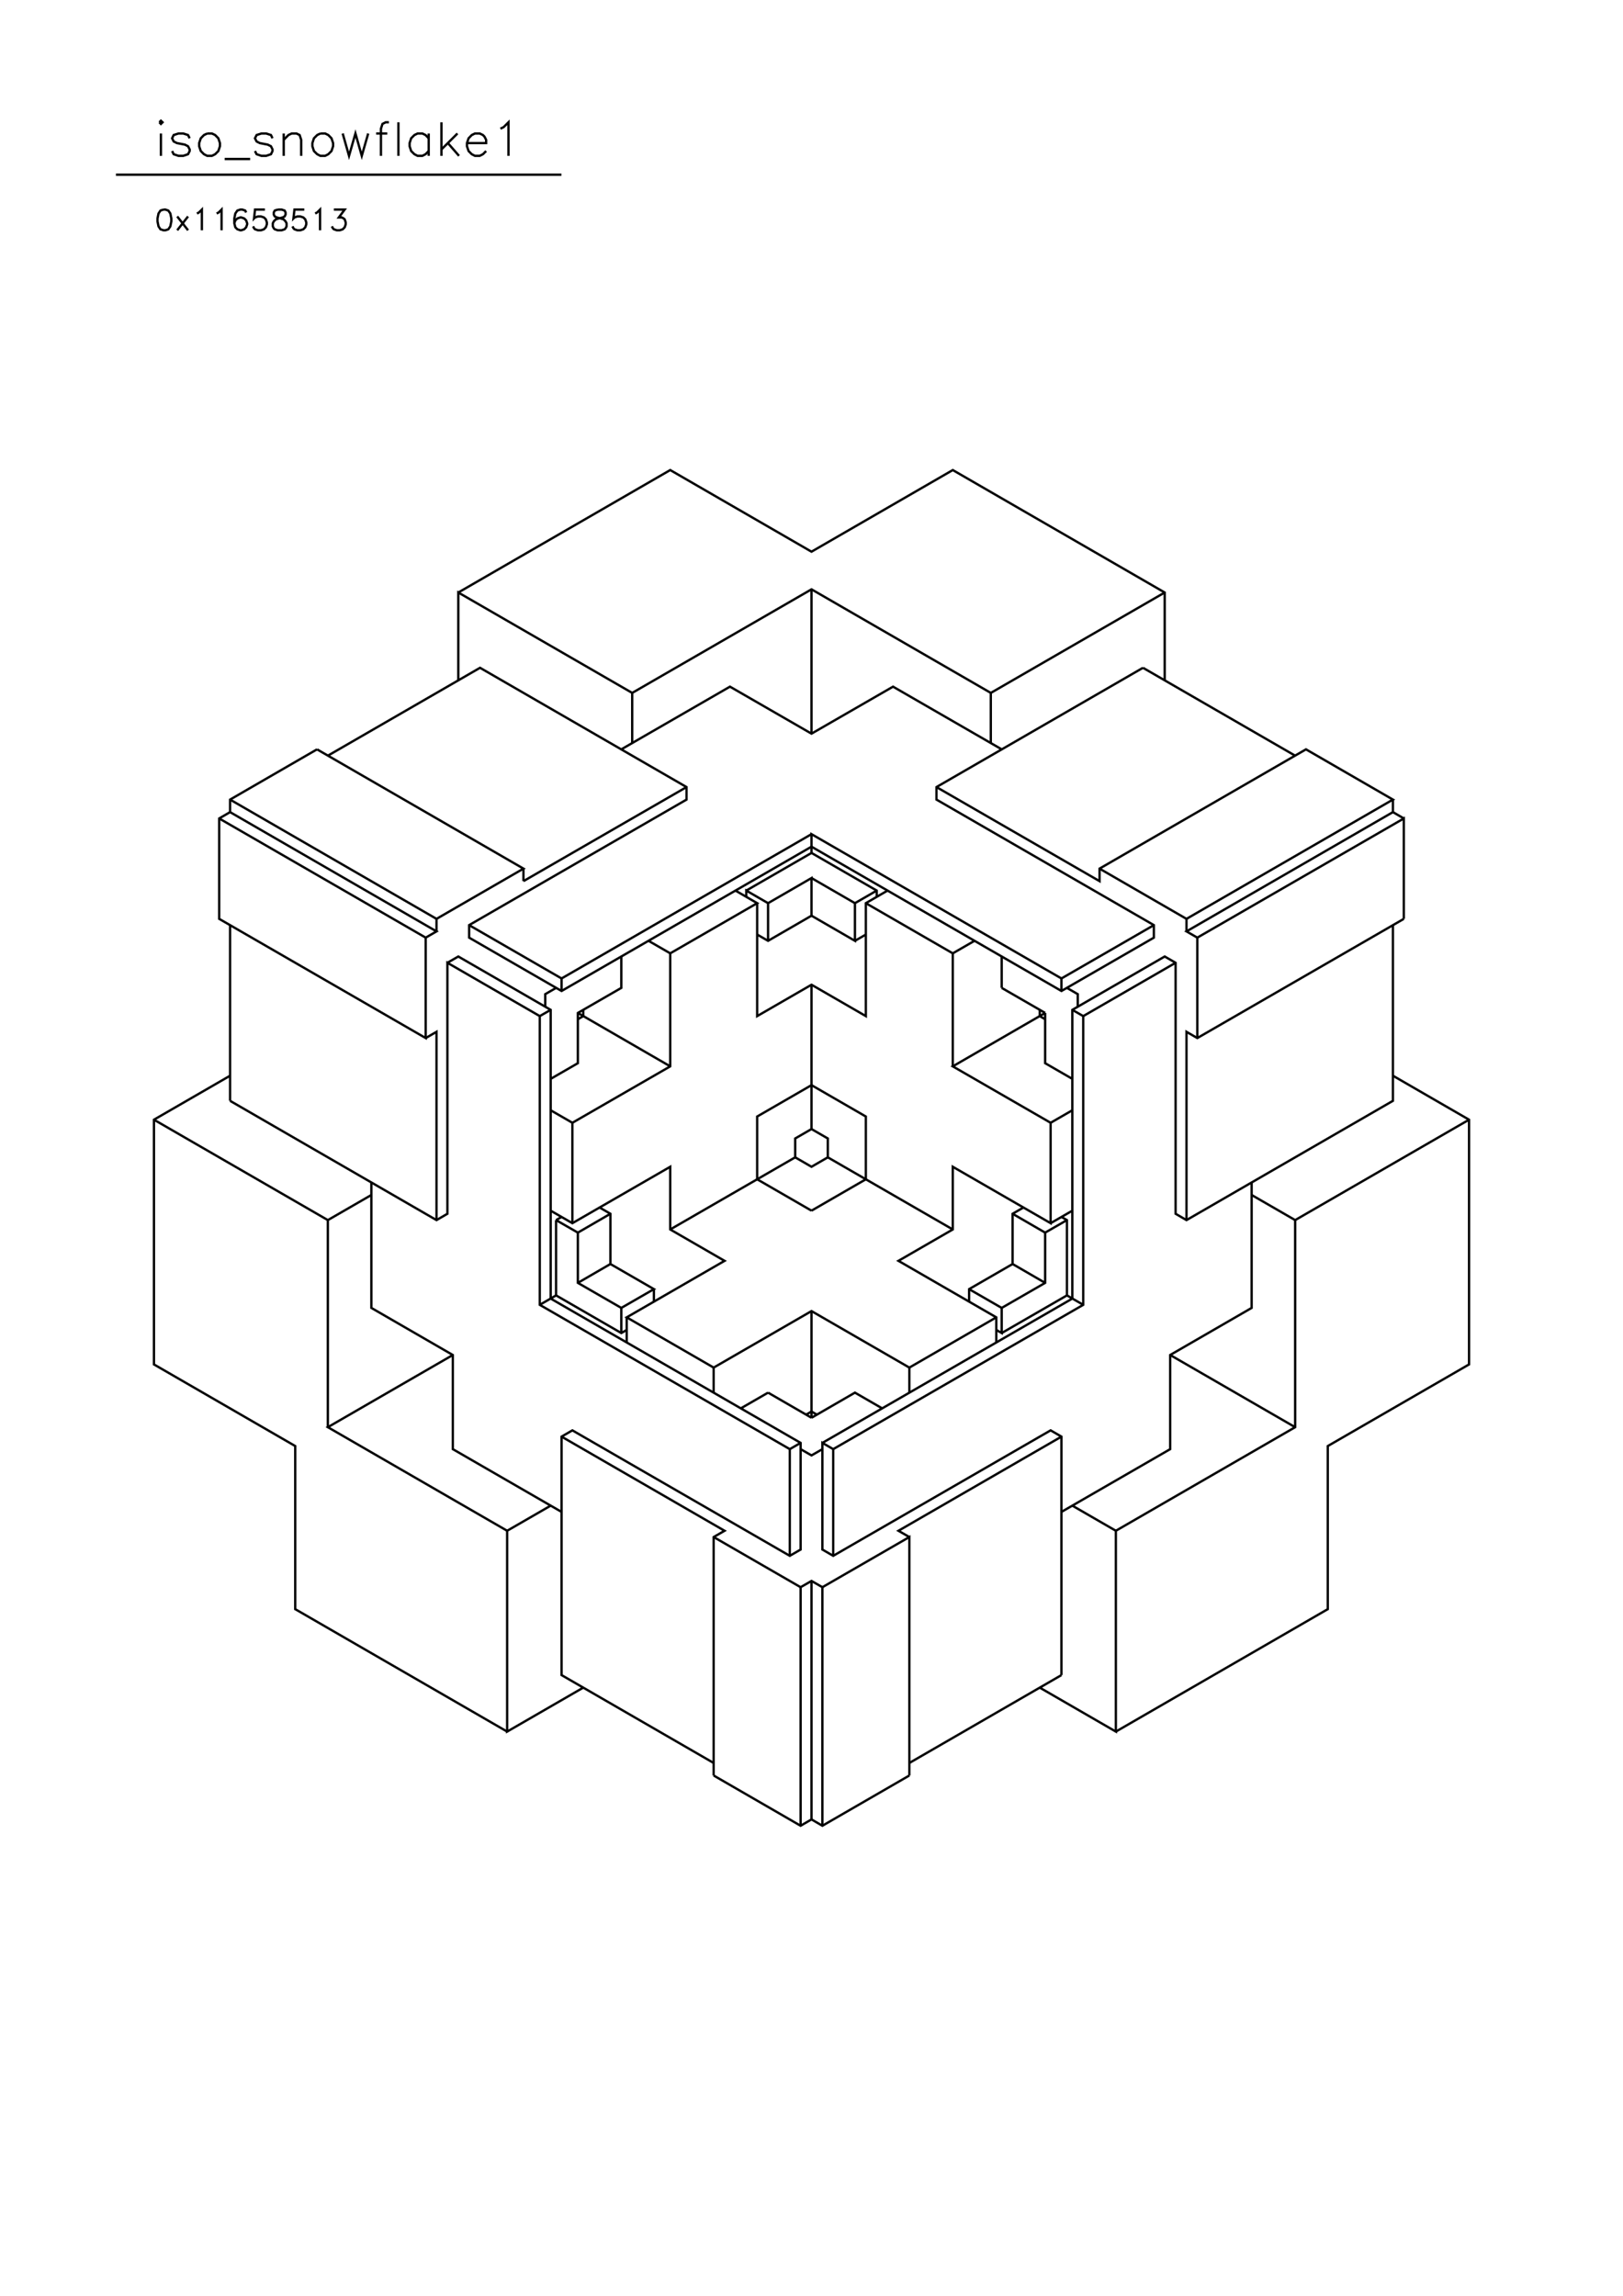 <?xml version="1.0" standalone="no"?>
<svg width="21cm" height="29.7cm" version="1.1" xmlns="http://www.w3.org/2000/svg" viewBox="0.0 0.0 21 29.7">
<path d="M5.93 7.665L8.672 6.081L10.5 7.137L12.328 6.081L15.07 7.665L15.07 8.801" stroke-width="0.03" stroke="#000000" fill="none"/>
<path d="M14.789 8.639L12.117 10.182L12.117 10.344L14.93 11.968L14.93 12.13L13.734 12.82L10.5 10.953L7.266 12.82L6.07 12.13L6.07 11.968L8.883 10.344L8.883 10.182L6.211 8.639L4.242 9.776" stroke-width="0.03" stroke="#000000" fill="none"/>
<path d="M4.102 9.694L2.977 10.344L2.977 10.506L5.648 12.049L5.508 12.13L5.508 13.429L2.836 11.887L2.836 10.588L2.977 10.506" stroke-width="0.03" stroke="#000000" fill="none"/>
<path d="M2.977 10.344L5.648 11.887L5.648 12.049" stroke-width="0.03" stroke="#000000" fill="none"/>
<path d="M5.648 11.887L6.773 11.237L4.102 9.694" stroke-width="0.03" stroke="#000000" fill="none"/>
<path d="M2.836 10.588L5.508 12.13" stroke-width="0.03" stroke="#000000" fill="none"/>
<path d="M5.789 12.455L5.93 12.374L7.125 13.064L7.125 16.799L10.359 18.666L10.359 20.046L10.219 20.127L7.406 18.504L7.266 18.585L7.266 21.67L9.234 22.807" stroke-width="0.03" stroke="#000000" fill="none"/>
<path d="M9.234 22.969L9.234 19.884L9.375 19.803L7.266 18.585" stroke-width="0.03" stroke="#000000" fill="none"/>
<path d="M7.125 19.478L6.562 19.803L6.562 22.401L7.547 21.832" stroke-width="0.03" stroke="#000000" fill="none"/>
<path d="M6.562 22.401L3.82 20.817L3.82 18.707L1.992 17.651L1.992 14.485L2.977 13.916" stroke-width="0.03" stroke="#000000" fill="none"/>
<path d="M2.977 14.241L2.977 11.968" stroke-width="0.03" stroke="#000000" fill="none"/>
<path d="M2.977 14.241L5.648 15.784L5.789 15.702L5.789 12.455L6.984 13.145L6.984 16.88L10.219 18.747L10.359 18.666" stroke-width="0.03" stroke="#000000" fill="none"/>
<path d="M10.359 18.747L10.5 18.828L10.641 18.747" stroke-width="0.03" stroke="#000000" fill="none"/>
<path d="M10.641 18.666L13.875 16.799L13.875 13.064L15.07 12.374L15.211 12.455L15.211 15.702L15.352 15.784L18.023 14.241L18.023 11.968" stroke-width="0.03" stroke="#000000" fill="none"/>
<path d="M18.164 11.887L15.492 13.429L15.352 13.348L15.352 15.784" stroke-width="0.03" stroke="#000000" fill="none"/>
<path d="M16.195 15.459L16.758 15.784L16.758 18.463L14.438 19.803L14.438 22.401L13.453 21.832" stroke-width="0.03" stroke="#000000" fill="none"/>
<path d="M13.734 21.67L11.766 22.807" stroke-width="0.03" stroke="#000000" fill="none"/>
<path d="M11.766 22.969L10.641 23.619L10.5 23.537L10.359 23.619L9.234 22.969" stroke-width="0.03" stroke="#000000" fill="none"/>
<path d="M10.359 23.619L10.359 20.533L10.5 20.452L10.641 20.533L10.641 23.619" stroke-width="0.03" stroke="#000000" fill="none"/>
<path d="M10.5 23.537L10.5 20.452" stroke-width="0.03" stroke="#000000" fill="none"/>
<path d="M10.641 20.533L11.766 19.884L11.766 22.969" stroke-width="0.03" stroke="#000000" fill="none"/>
<path d="M13.734 21.67L13.734 18.585L13.594 18.504L10.781 20.127L10.641 20.046L10.641 18.666L10.781 18.747L14.016 16.88L14.016 13.145L13.875 13.064" stroke-width="0.03" stroke="#000000" fill="none"/>
<path d="M13.945 13.023L13.945 12.861L13.805 12.78" stroke-width="0.03" stroke="#000000" fill="none"/>
<path d="M13.734 12.82L13.734 12.658L14.93 11.968" stroke-width="0.03" stroke="#000000" fill="none"/>
<path d="M15.352 11.887L18.023 10.344L16.898 9.694L14.227 11.237L14.227 11.399L12.117 10.182" stroke-width="0.03" stroke="#000000" fill="none"/>
<path d="M12.82 9.613L12.82 8.964L10.5 7.624L8.18 8.964L8.18 9.613" stroke-width="0.03" stroke="#000000" fill="none"/>
<path d="M8.039 9.694L9.445 8.883L10.5 9.491L11.555 8.883L12.961 9.694" stroke-width="0.03" stroke="#000000" fill="none"/>
<path d="M12.82 8.964L15.07 7.665" stroke-width="0.03" stroke="#000000" fill="none"/>
<path d="M14.789 8.639L16.758 9.776" stroke-width="0.03" stroke="#000000" fill="none"/>
<path d="M18.023 10.344L18.023 10.506L15.352 12.049L15.492 12.13L15.492 13.429" stroke-width="0.03" stroke="#000000" fill="none"/>
<path d="M15.211 12.455L14.016 13.145" stroke-width="0.03" stroke="#000000" fill="none"/>
<path d="M13.523 13.186L13.453 13.145L13.453 13.064" stroke-width="0.03" stroke="#000000" fill="none"/>
<path d="M13.523 13.104L12.328 13.795L13.594 14.525L13.594 15.824L12.328 15.094L12.328 15.905L11.625 16.311L12.891 17.042L12.891 17.367" stroke-width="0.03" stroke="#000000" fill="none"/>
<path d="M12.961 17.245L13.805 16.758L13.805 15.784L13.734 15.743" stroke-width="0.03" stroke="#000000" fill="none"/>
<path d="M13.805 15.784L13.523 15.946L13.523 16.596L12.961 16.92L12.961 17.245L12.891 17.205" stroke-width="0.03" stroke="#000000" fill="none"/>
<path d="M12.891 17.042L11.766 17.692L10.5 16.961L9.234 17.692L9.234 18.016" stroke-width="0.03" stroke="#000000" fill="none"/>
<path d="M9.234 17.692L8.109 17.042L9.375 16.311L8.672 15.905L8.672 15.094L7.406 15.824L7.125 15.662" stroke-width="0.03" stroke="#000000" fill="none"/>
<path d="M7.195 15.784L7.266 15.743" stroke-width="0.03" stroke="#000000" fill="none"/>
<path d="M7.195 15.784L7.195 16.758L8.039 17.245L8.109 17.205" stroke-width="0.03" stroke="#000000" fill="none"/>
<path d="M8.039 17.245L8.039 16.92L8.461 16.677L7.898 16.352L7.898 15.702L7.758 15.621" stroke-width="0.03" stroke="#000000" fill="none"/>
<path d="M7.898 15.702L7.477 15.946L7.195 15.784" stroke-width="0.03" stroke="#000000" fill="none"/>
<path d="M7.406 15.824L7.406 14.525L7.125 14.363" stroke-width="0.03" stroke="#000000" fill="none"/>
<path d="M7.406 14.525L8.672 13.795L8.672 12.333L9.797 11.684L9.516 11.521" stroke-width="0.03" stroke="#000000" fill="none"/>
<path d="M9.656 11.521L10.5 11.034L10.5 10.791L13.734 12.658" stroke-width="0.03" stroke="#000000" fill="none"/>
<path d="M13.523 13.104L13.523 13.754L13.875 13.957" stroke-width="0.03" stroke="#000000" fill="none"/>
<path d="M13.875 14.363L13.594 14.525" stroke-width="0.03" stroke="#000000" fill="none"/>
<path d="M13.242 15.621L13.102 15.702L13.102 16.352L13.523 16.596" stroke-width="0.03" stroke="#000000" fill="none"/>
<path d="M13.805 16.758L14.016 16.88" stroke-width="0.03" stroke="#000000" fill="none"/>
<path d="M13.523 15.946L13.102 15.702" stroke-width="0.03" stroke="#000000" fill="none"/>
<path d="M13.594 15.824L13.875 15.662" stroke-width="0.03" stroke="#000000" fill="none"/>
<path d="M13.102 16.352L12.539 16.677L12.539 16.839" stroke-width="0.03" stroke="#000000" fill="none"/>
<path d="M12.539 16.677L12.961 16.92" stroke-width="0.03" stroke="#000000" fill="none"/>
<path d="M12.328 15.905L10.711 14.972L10.5 15.094L10.289 14.972L8.672 15.905" stroke-width="0.03" stroke="#000000" fill="none"/>
<path d="M8.461 16.677L8.461 16.839" stroke-width="0.03" stroke="#000000" fill="none"/>
<path d="M8.109 17.042L8.109 17.367" stroke-width="0.03" stroke="#000000" fill="none"/>
<path d="M8.039 16.92L7.477 16.596L7.477 15.946" stroke-width="0.03" stroke="#000000" fill="none"/>
<path d="M7.898 16.352L7.477 16.596" stroke-width="0.03" stroke="#000000" fill="none"/>
<path d="M7.195 16.758L6.984 16.88" stroke-width="0.03" stroke="#000000" fill="none"/>
<path d="M5.859 17.529L4.242 18.463L6.562 19.803" stroke-width="0.03" stroke="#000000" fill="none"/>
<path d="M7.266 19.559L5.859 18.747L5.859 17.529L4.805 16.92L4.805 15.297" stroke-width="0.03" stroke="#000000" fill="none"/>
<path d="M4.805 15.459L4.242 15.784L4.242 18.463" stroke-width="0.03" stroke="#000000" fill="none"/>
<path d="M4.242 15.784L1.992 14.485" stroke-width="0.03" stroke="#000000" fill="none"/>
<path d="M5.508 13.429L5.648 13.348L5.648 15.784" stroke-width="0.03" stroke="#000000" fill="none"/>
<path d="M7.125 13.957L7.477 13.754L7.477 13.104L8.039 12.78L8.039 12.374" stroke-width="0.03" stroke="#000000" fill="none"/>
<path d="M8.391 12.171L8.672 12.333" stroke-width="0.03" stroke="#000000" fill="none"/>
<path d="M9.797 12.09L9.938 12.171L10.5 11.846L10.5 11.359L9.938 11.684L9.938 12.171" stroke-width="0.03" stroke="#000000" fill="none"/>
<path d="M9.938 11.684L9.656 11.521L9.656 11.602" stroke-width="0.03" stroke="#000000" fill="none"/>
<path d="M9.797 11.684L9.797 13.145L10.5 12.739L11.203 13.145L11.203 11.684L11.484 11.521" stroke-width="0.03" stroke="#000000" fill="none"/>
<path d="M11.344 11.521L11.062 11.684L11.062 12.171L10.5 11.846" stroke-width="0.03" stroke="#000000" fill="none"/>
<path d="M10.5 11.359L11.062 11.684" stroke-width="0.03" stroke="#000000" fill="none"/>
<path d="M11.203 11.684L12.328 12.333L12.328 13.795" stroke-width="0.03" stroke="#000000" fill="none"/>
<path d="M12.961 12.78L12.961 12.374" stroke-width="0.03" stroke="#000000" fill="none"/>
<path d="M12.609 12.171L12.328 12.333" stroke-width="0.03" stroke="#000000" fill="none"/>
<path d="M12.961 12.78L13.523 13.104" stroke-width="0.03" stroke="#000000" fill="none"/>
<path d="M14.227 11.237L15.352 11.887L15.352 12.049" stroke-width="0.03" stroke="#000000" fill="none"/>
<path d="M15.492 12.13L18.164 10.588L18.164 11.887" stroke-width="0.03" stroke="#000000" fill="none"/>
<path d="M18.164 10.588L18.023 10.506" stroke-width="0.03" stroke="#000000" fill="none"/>
<path d="M18.023 13.916L19.008 14.485L19.008 17.651L17.18 18.707L17.18 20.817L14.438 22.401" stroke-width="0.03" stroke="#000000" fill="none"/>
<path d="M14.438 19.803L13.875 19.478" stroke-width="0.03" stroke="#000000" fill="none"/>
<path d="M13.734 19.559L15.141 18.747L15.141 17.529L16.195 16.92L16.195 15.297" stroke-width="0.03" stroke="#000000" fill="none"/>
<path d="M16.758 15.784L19.008 14.485" stroke-width="0.03" stroke="#000000" fill="none"/>
<path d="M16.758 18.463L15.141 17.529" stroke-width="0.03" stroke="#000000" fill="none"/>
<path d="M13.734 18.585L11.625 19.803L11.766 19.884" stroke-width="0.03" stroke="#000000" fill="none"/>
<path d="M10.781 20.127L10.781 18.747" stroke-width="0.03" stroke="#000000" fill="none"/>
<path d="M10.57 18.301L10.5 18.26L10.43 18.301" stroke-width="0.03" stroke="#000000" fill="none"/>
<path d="M10.5 18.341L11.062 18.016L11.414 18.219" stroke-width="0.03" stroke="#000000" fill="none"/>
<path d="M11.766 18.016L11.766 17.692" stroke-width="0.03" stroke="#000000" fill="none"/>
<path d="M10.5 18.341L10.5 16.961" stroke-width="0.03" stroke="#000000" fill="none"/>
<path d="M9.938 18.016L9.586 18.219" stroke-width="0.03" stroke="#000000" fill="none"/>
<path d="M9.938 18.016L10.5 18.341" stroke-width="0.03" stroke="#000000" fill="none"/>
<path d="M10.219 18.747L10.219 20.127" stroke-width="0.03" stroke="#000000" fill="none"/>
<path d="M10.359 20.533L9.234 19.884" stroke-width="0.03" stroke="#000000" fill="none"/>
<path d="M10.5 15.662L11.203 15.256L11.203 14.444L10.5 14.038L9.797 14.444L9.797 15.256L10.5 15.662" stroke-width="0.03" stroke="#000000" fill="none"/>
<path d="M10.289 14.972L10.289 14.728L10.5 14.606L10.711 14.728L10.711 14.972" stroke-width="0.03" stroke="#000000" fill="none"/>
<path d="M10.5 14.606L10.5 12.739" stroke-width="0.03" stroke="#000000" fill="none"/>
<path d="M11.062 12.171L11.203 12.09" stroke-width="0.03" stroke="#000000" fill="none"/>
<path d="M11.344 11.602L11.344 11.521L10.5 11.034" stroke-width="0.03" stroke="#000000" fill="none"/>
<path d="M10.5 10.791L7.266 12.658L7.266 12.82" stroke-width="0.03" stroke="#000000" fill="none"/>
<path d="M7.195 12.78L7.055 12.861L7.055 13.023" stroke-width="0.03" stroke="#000000" fill="none"/>
<path d="M7.125 13.064L6.984 13.145" stroke-width="0.03" stroke="#000000" fill="none"/>
<path d="M7.477 13.186L7.547 13.145L7.547 13.064" stroke-width="0.03" stroke="#000000" fill="none"/>
<path d="M7.477 13.104L8.672 13.795" stroke-width="0.03" stroke="#000000" fill="none"/>
<path d="M7.266 12.658L6.07 11.968" stroke-width="0.03" stroke="#000000" fill="none"/>
<path d="M6.773 11.399L8.883 10.182" stroke-width="0.03" stroke="#000000" fill="none"/>
<path d="M8.18 8.964L5.93 7.665L5.93 8.801" stroke-width="0.03" stroke="#000000" fill="none"/>
<path d="M6.773 11.237L6.773 11.399" stroke-width="0.03" stroke="#000000" fill="none"/>
<path d="M10.5 9.491L10.5 7.624" stroke-width="0.03" stroke="#000000" fill="none"/>
<path d="M7.264 2.26L1.5 2.26" stroke-width="0.03" stroke="#000000" fill="none"/>
<path d="M2.082 2.016L2.082 1.727" stroke-width="0.03" stroke="#000000" fill="none"/>
<path d="M2.062 1.582L2.082 1.603L2.103 1.582L2.082 1.562L2.062 1.582" stroke-width="0.03" stroke="#000000" fill="none"/>
<path d="M2.227 1.954L2.247 1.995L2.309 2.016L2.371 2.016L2.433 1.995L2.454 1.954L2.454 1.933L2.433 1.892L2.392 1.871L2.289 1.851L2.247 1.83L2.227 1.789L2.247 1.747L2.309 1.727L2.371 1.727L2.433 1.747L2.454 1.789" stroke-width="0.03" stroke="#000000" fill="none"/>
<path d="M2.681 1.727L2.639 1.747L2.598 1.789L2.577 1.851L2.577 1.892L2.598 1.954L2.639 1.995L2.681 2.016L2.742 2.016L2.784 1.995L2.825 1.954L2.846 1.892L2.846 1.851L2.825 1.789L2.784 1.747L2.742 1.727L2.681 1.727" stroke-width="0.03" stroke="#000000" fill="none"/>
<path d="M2.907 2.057L3.237 2.057" stroke-width="0.03" stroke="#000000" fill="none"/>
<path d="M3.299 1.954L3.32 1.995L3.382 2.016L3.444 2.016L3.506 1.995L3.526 1.954L3.526 1.933L3.506 1.892L3.464 1.871L3.361 1.851L3.32 1.83L3.299 1.789L3.32 1.747L3.382 1.727L3.444 1.727L3.506 1.747L3.526 1.789" stroke-width="0.03" stroke="#000000" fill="none"/>
<path d="M3.671 1.809L3.732 1.747L3.774 1.727L3.836 1.727L3.877 1.747L3.897 1.809L3.897 2.016" stroke-width="0.03" stroke="#000000" fill="none"/>
<path d="M3.671 2.016L3.671 1.727" stroke-width="0.03" stroke="#000000" fill="none"/>
<path d="M4.145 1.727L4.104 1.747L4.062 1.789L4.042 1.851L4.042 1.892L4.062 1.954L4.104 1.995L4.145 2.016L4.207 2.016L4.248 1.995L4.289 1.954L4.31 1.892L4.31 1.851L4.289 1.789L4.248 1.747L4.207 1.727L4.145 1.727" stroke-width="0.03" stroke="#000000" fill="none"/>
<path d="M4.434 1.727L4.516 2.016L4.599 1.727L4.681 2.016L4.764 1.727" stroke-width="0.03" stroke="#000000" fill="none"/>
<path d="M4.867 1.727L5.011 1.727" stroke-width="0.03" stroke="#000000" fill="none"/>
<path d="M5.032 1.582L4.99 1.582L4.949 1.603L4.929 1.665L4.929 2.016" stroke-width="0.03" stroke="#000000" fill="none"/>
<path d="M5.155 2.016L5.155 1.582" stroke-width="0.03" stroke="#000000" fill="none"/>
<path d="M5.547 1.727L5.547 2.016" stroke-width="0.03" stroke="#000000" fill="none"/>
<path d="M5.547 1.954L5.506 1.995L5.465 2.016L5.403 2.016L5.362 1.995L5.32 1.954L5.3 1.892L5.3 1.851L5.32 1.789L5.362 1.747L5.403 1.727L5.465 1.727L5.506 1.747L5.547 1.789" stroke-width="0.03" stroke="#000000" fill="none"/>
<path d="M5.712 1.933L5.919 1.727" stroke-width="0.03" stroke="#000000" fill="none"/>
<path d="M5.795 1.851L5.939 2.016" stroke-width="0.03" stroke="#000000" fill="none"/>
<path d="M6.042 1.851L6.29 1.851L6.29 1.809L6.269 1.768L6.249 1.747L6.207 1.727L6.145 1.727L6.104 1.747L6.063 1.789L6.042 1.851L6.042 1.892L6.063 1.954L6.104 1.995L6.145 2.016L6.207 2.016L6.249 1.995L6.29 1.954" stroke-width="0.03" stroke="#000000" fill="none"/>
<path d="M6.579 2.016L6.579 1.582L6.517 1.644L6.475 1.665" stroke-width="0.03" stroke="#000000" fill="none"/>
<path d="M5.712 1.582L5.712 2.016" stroke-width="0.03" stroke="#000000" fill="none"/>
<path d="M4.32 2.711L4.46 2.711L4.384 2.813L4.422 2.813L4.447 2.826L4.46 2.838L4.473 2.877L4.473 2.902L4.46 2.94L4.435 2.966L4.396 2.979L4.358 2.979L4.32 2.966L4.307 2.953L4.294 2.928" stroke-width="0.03" stroke="#000000" fill="none"/>
<path d="M4.141 2.979L4.141 2.711L4.103 2.749L4.078 2.762" stroke-width="0.03" stroke="#000000" fill="none"/>
<path d="M3.937 2.711L3.81 2.711L3.797 2.826L3.81 2.813L3.848 2.8L3.886 2.8L3.925 2.813L3.95 2.838L3.963 2.877L3.963 2.902L3.95 2.94L3.925 2.966L3.886 2.979L3.848 2.979L3.81 2.966L3.797 2.953L3.784 2.928" stroke-width="0.03" stroke="#000000" fill="none"/>
<path d="M3.593 2.711L3.555 2.724L3.542 2.749L3.542 2.775L3.555 2.8L3.581 2.813L3.632 2.826L3.67 2.838L3.695 2.864L3.708 2.889L3.708 2.928L3.695 2.953L3.683 2.966L3.644 2.979L3.593 2.979L3.555 2.966L3.542 2.953L3.53 2.928L3.53 2.889L3.542 2.864L3.568 2.838L3.606 2.826L3.657 2.813L3.683 2.8L3.695 2.775L3.695 2.749L3.683 2.724L3.644 2.711L3.593 2.711" stroke-width="0.03" stroke="#000000" fill="none"/>
<path d="M3.428 2.711L3.3 2.711L3.287 2.826L3.3 2.813L3.338 2.8L3.377 2.8L3.415 2.813L3.44 2.838L3.453 2.877L3.453 2.902L3.44 2.94L3.415 2.966L3.377 2.979L3.338 2.979L3.3 2.966L3.287 2.953L3.275 2.928" stroke-width="0.03" stroke="#000000" fill="none"/>
<path d="M3.185 2.749L3.173 2.724L3.134 2.711L3.109 2.711L3.071 2.724L3.045 2.762L3.032 2.826L3.032 2.889L3.045 2.94L3.071 2.966L3.109 2.979L3.122 2.979L3.16 2.966L3.185 2.94L3.198 2.902L3.198 2.889L3.185 2.851L3.16 2.826L3.122 2.813L3.109 2.813L3.071 2.826L3.045 2.851L3.032 2.889" stroke-width="0.03" stroke="#000000" fill="none"/>
<path d="M2.867 2.979L2.867 2.711L2.829 2.749L2.803 2.762" stroke-width="0.03" stroke="#000000" fill="none"/>
<path d="M2.548 2.762L2.574 2.749L2.612 2.711L2.612 2.979" stroke-width="0.03" stroke="#000000" fill="none"/>
<path d="M2.433 2.979L2.293 2.8" stroke-width="0.03" stroke="#000000" fill="none"/>
<path d="M2.433 2.8L2.293 2.979" stroke-width="0.03" stroke="#000000" fill="none"/>
<path d="M2.115 2.711L2.076 2.724L2.051 2.762L2.038 2.826L2.038 2.864L2.051 2.928L2.076 2.966L2.115 2.979L2.14 2.979L2.178 2.966L2.204 2.928L2.217 2.864L2.217 2.826L2.204 2.762L2.178 2.724L2.14 2.711L2.115 2.711" stroke-width="0.03" stroke="#000000" fill="none"/>
</svg>

